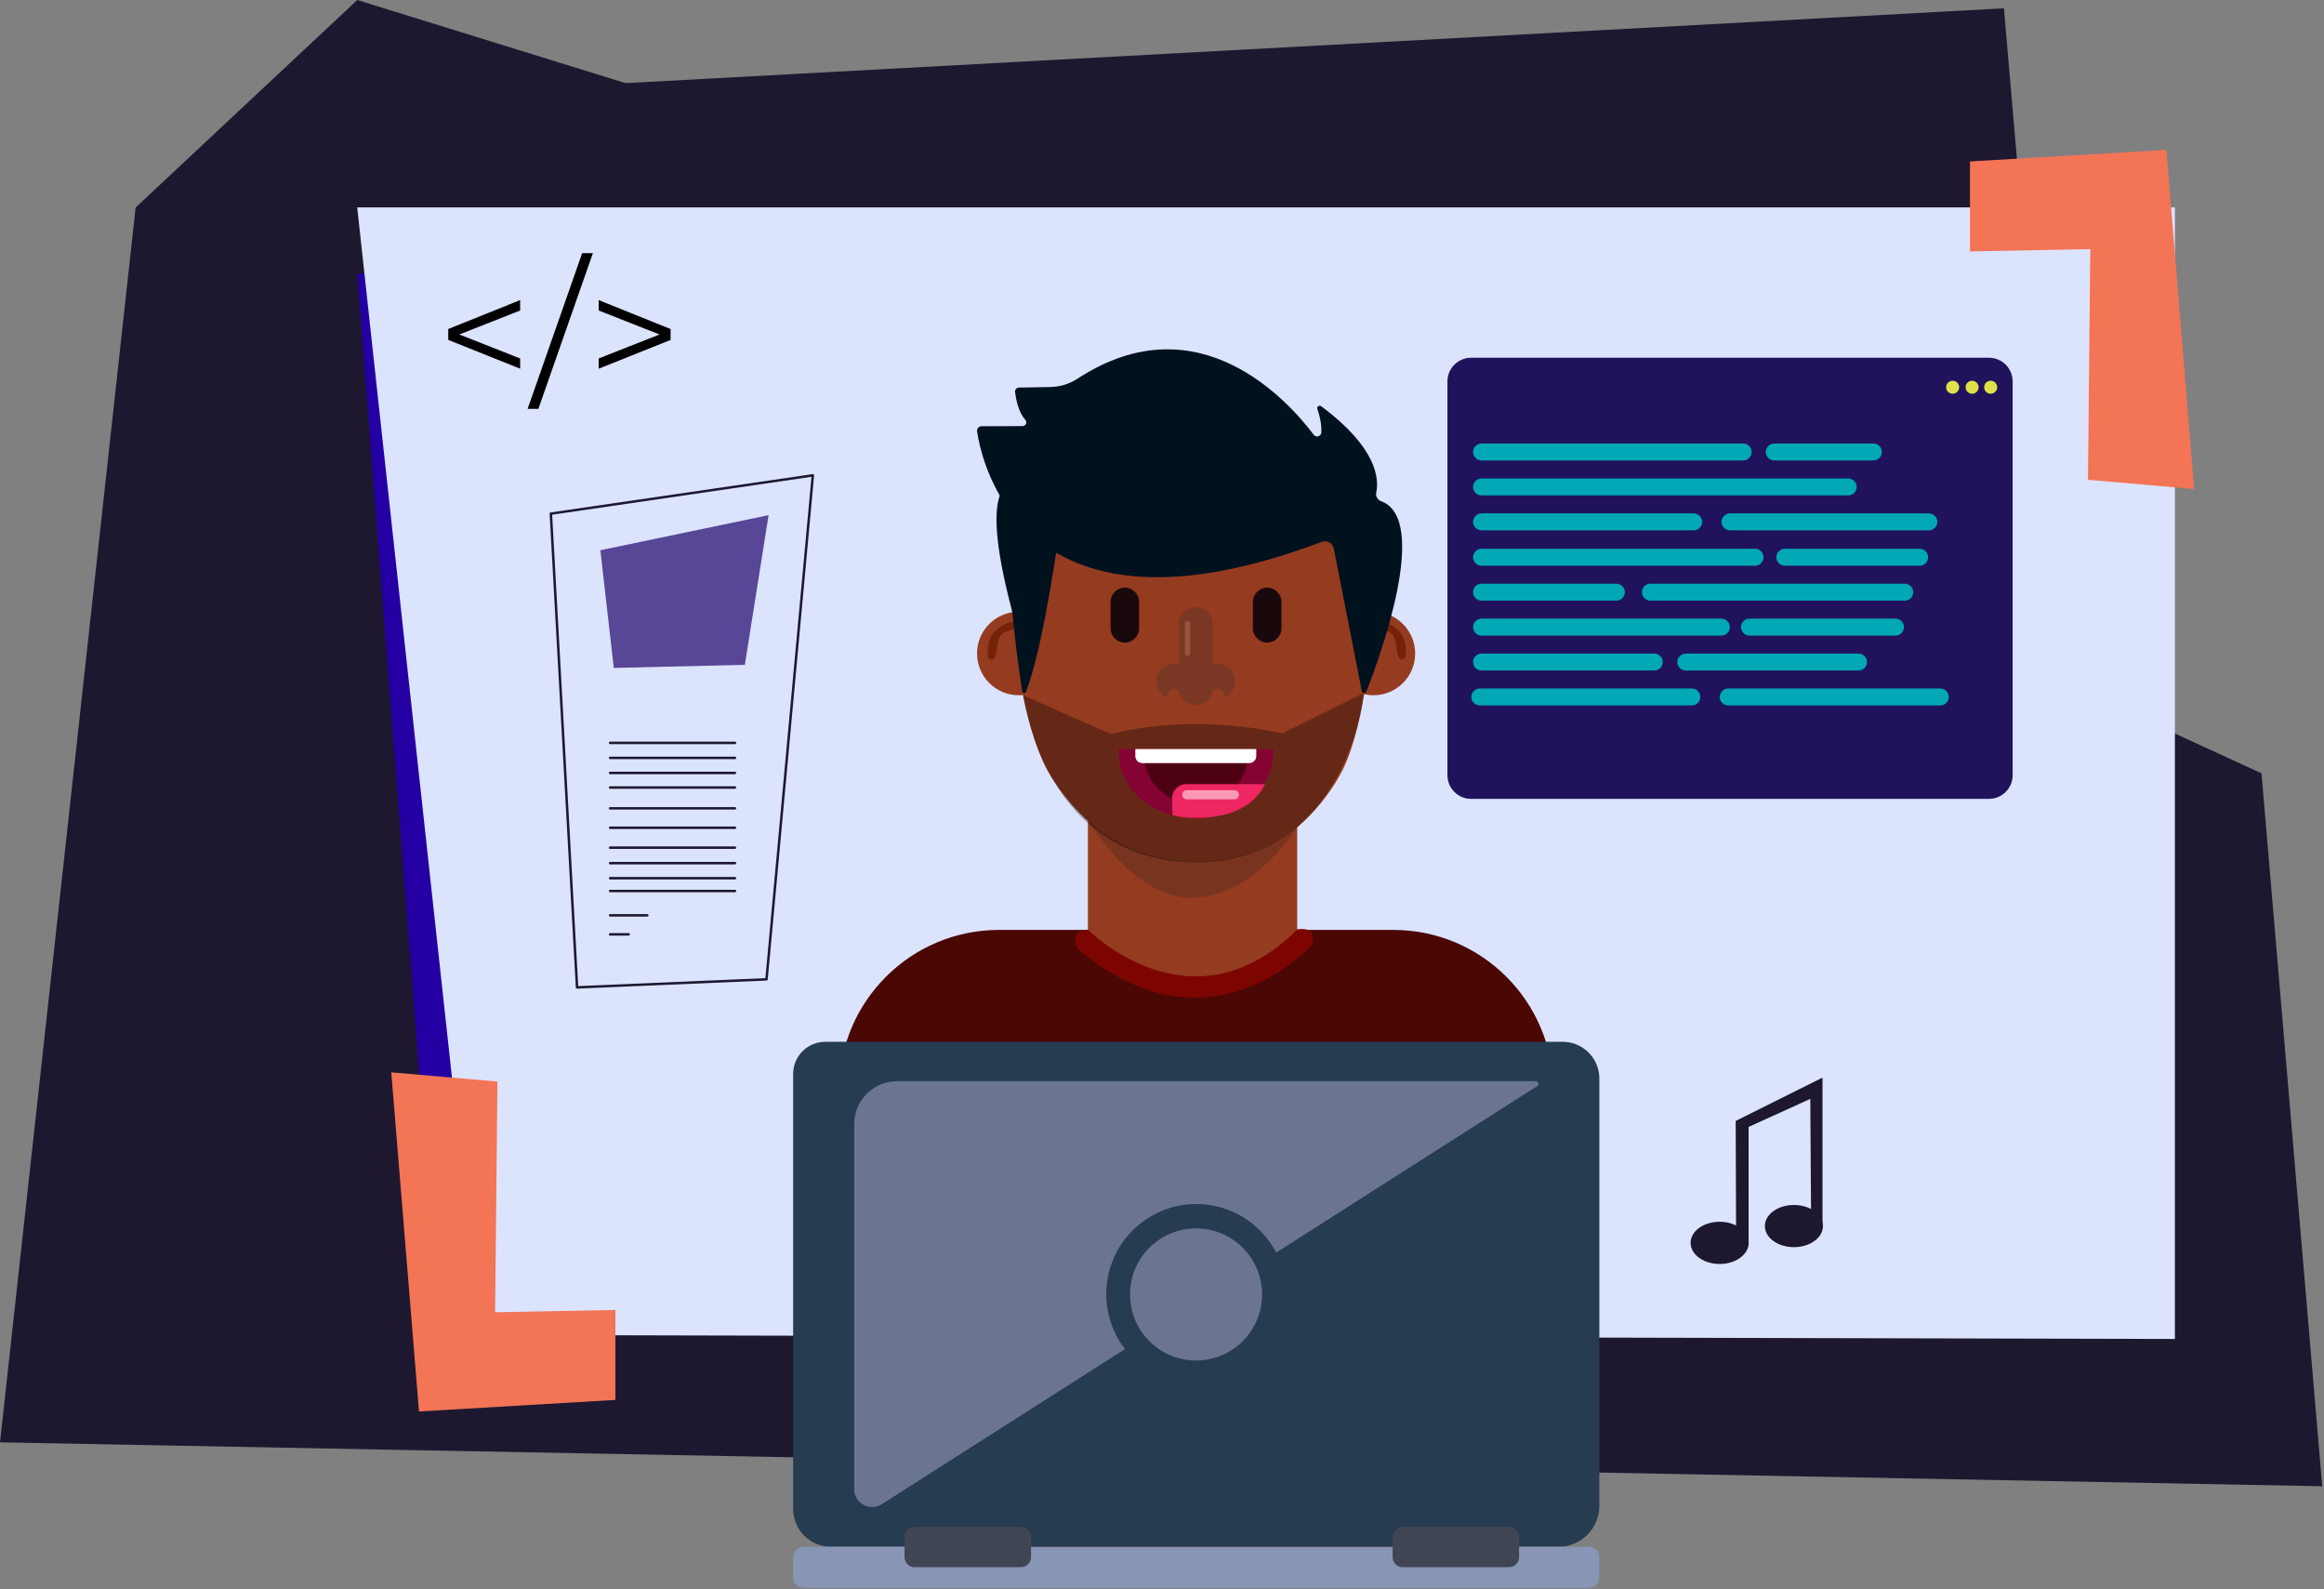 <svg  viewBox="0 0 942 644" fill="none" xmlns="http://www.w3.org/2000/svg">
<rect x="0" y="0" width="942" height="644" fill="#808080" stroke="none"/>
<g id="Me_Background">
<g id="Background">
<g id="Backdrop">
<g id="Dark Backdrop">
<path id="Vector" fill-rule="evenodd" clip-rule="evenodd" d="M0 584.514L54.974 84.101L144.813 0L253.551 33.691L812.261 3.366L835.821 276.237L916.672 313.396L941.279 602.307L0 584.514Z" fill="#1D182F"/>
</g>
<g id="Light Backdrop">
<g id="Back">
<path id="Vector_2" fill-rule="evenodd" clip-rule="evenodd" d="M870.713 84.044L144.793 110.956L177.773 536.01L869.442 533.359L870.713 84.044Z" fill="#2400A4"/>
</g>
<g id="Front">
<path id="Vector_3" fill-rule="evenodd" clip-rule="evenodd" d="M881.567 84.044H144.793L194.558 541.017L881.567 542.635V84.044Z" fill="#DCE3FD"/>
</g>
</g>
<g id="Border 2">
<path id="Vector_4" fill-rule="evenodd" clip-rule="evenodd" d="M798.512 65.423V101.886L847.268 100.95L846.333 194.443L889.359 198.183L878.12 60.748L798.512 65.423Z" fill="#F47456"/>
</g>
<g id="Border 1">
<path id="Vector_5" fill-rule="evenodd" clip-rule="evenodd" d="M249.445 567.329V530.866L200.689 531.803L201.624 438.309L158.598 434.569L169.837 572.004L249.445 567.329Z" fill="#F47456"/>
</g>
<g id="Music">
<g id="Group">
<path id="Vector_6" d="M697.031 512.232C703.533 512.232 708.804 508.403 708.804 503.679C708.804 498.956 703.533 495.127 697.031 495.127C690.529 495.127 685.258 498.956 685.258 503.679C685.258 508.403 690.529 512.232 697.031 512.232Z" fill="#1D182F"/>
</g>
<g id="Group_2">
<path id="Vector_7" d="M727.136 505.422C733.638 505.422 738.909 501.593 738.909 496.87C738.909 492.147 733.638 488.318 727.136 488.318C720.634 488.318 715.363 492.147 715.363 496.87C715.363 501.593 720.634 505.422 727.136 505.422Z" fill="#1D182F"/>
</g>
<g id="Group_3">
<path id="Vector_8" fill-rule="evenodd" clip-rule="evenodd" d="M703.706 502.506L703.536 454.262L738.728 436.708V495.664H734.113L733.78 445.33L708.767 456.691V503.661L703.706 502.506Z" fill="#1D182F"/>
</g>
</g>
<path id="&#60;/&#62;" d="M210.835 125.835L186.179 135.55L210.835 145.265V149.419L181.69 137.761V133.339L210.835 121.614V125.835ZM235.973 102.586H240.328L218.218 165.7H213.863L235.973 102.586ZM271.815 133.339V137.761L242.67 149.419V145.265L267.326 135.55L242.67 125.835V121.614L271.815 133.339Z" fill="black"/>
</g>
<g id="Note">
<g id="Group_4">
<g id="Group_5">
<path id="Vector_9" d="M247.295 301.055H297.908" stroke="#1D182F" stroke-miterlimit="1.5" stroke-linecap="round" stroke-linejoin="round"/>
</g>
<g id="Group_6">
<path id="Vector_10" d="M247.295 319.154H297.908" stroke="#1D182F" stroke-miterlimit="1.5" stroke-linecap="round" stroke-linejoin="round"/>
</g>
<g id="Group_7">
<path id="Vector_11" d="M247.295 313.24H297.908" stroke="#1D182F" stroke-miterlimit="1.5" stroke-linecap="round" stroke-linejoin="round"/>
</g>
<g id="Group_8">
<path id="Vector_12" d="M247.295 307.148H297.908" stroke="#1D182F" stroke-miterlimit="1.5" stroke-linecap="round" stroke-linejoin="round"/>
</g>
<g id="Group_9">
<path id="Vector_13" d="M247.295 327.576H297.908" stroke="#1D182F" stroke-miterlimit="1.5" stroke-linecap="round" stroke-linejoin="round"/>
</g>
<g id="Group_10">
<path id="Vector_14" d="M247.295 335.461H297.908" stroke="#1D182F" stroke-miterlimit="1.5" stroke-linecap="round" stroke-linejoin="round"/>
</g>
<g id="Group_11">
<path id="Vector_15" d="M247.295 349.797H297.908" stroke="#1D182F" stroke-miterlimit="1.5" stroke-linecap="round" stroke-linejoin="round"/>
</g>
<g id="Group_12">
<path id="Vector_16" d="M247.295 343.525H297.908" stroke="#1D182F" stroke-miterlimit="1.5" stroke-linecap="round" stroke-linejoin="round"/>
</g>
<g id="Group_13">
<path id="Vector_17" d="M247.295 355.89H297.908" stroke="#1D182F" stroke-miterlimit="1.5" stroke-linecap="round" stroke-linejoin="round"/>
</g>
<g id="Group_14">
<path id="Vector_18" d="M247.295 361.086H297.908" stroke="#1D182F" stroke-miterlimit="1.5" stroke-linecap="round" stroke-linejoin="round"/>
</g>
<g id="Group_15">
<path id="Vector_19" d="M247.295 378.648H254.837" stroke="#1D182F" stroke-miterlimit="1.5" stroke-linecap="round" stroke-linejoin="round"/>
</g>
<g id="Group_16">
<path id="Vector_20" d="M247.295 370.943H262.378" stroke="#1D182F" stroke-miterlimit="1.5" stroke-linecap="round" stroke-linejoin="round"/>
</g>
</g>
<g id="Group_17">
<path id="Vector_21" fill-rule="evenodd" clip-rule="evenodd" d="M223.282 208.162L233.902 400.145L310.695 396.876L329.484 192.639L223.282 208.162Z" stroke="#1D182F" stroke-miterlimit="1.5" stroke-linecap="round" stroke-linejoin="round"/>
</g>
<g id="Group_18">
<path id="Vector_22" fill-rule="evenodd" clip-rule="evenodd" d="M243.353 222.989L248.791 270.673L301.912 269.419L311.532 208.767L243.353 222.989Z" fill="#584696"/>
</g>
</g>
<g id="Code Screen">
<g id="Group_19">
<path id="Vector_23" fill-rule="evenodd" clip-rule="evenodd" d="M815.795 154.564C815.795 149.27 811.497 144.972 806.204 144.972H596.291C590.997 144.972 586.698 149.27 586.698 154.564V314.156C586.698 319.45 590.997 323.747 596.291 323.747H806.204C811.497 323.747 815.795 319.45 815.795 314.156V154.564Z" fill="#20135B"/>
</g>
<g id="Group_20">
<path id="Vector_24" fill-rule="evenodd" clip-rule="evenodd" d="M709.997 183.174C709.997 181.278 708.457 179.737 706.56 179.737H600.528C598.631 179.737 597.092 181.278 597.092 183.174C597.092 185.071 598.631 186.611 600.528 186.611H706.56C708.457 186.611 709.997 185.071 709.997 183.174Z" fill="#00A8B5"/>
</g>
<g id="Group_21">
<path id="Vector_25" fill-rule="evenodd" clip-rule="evenodd" d="M752.561 197.331C752.561 195.434 751.02 193.894 749.124 193.894H600.529C598.631 193.894 597.092 195.434 597.092 197.331C597.092 199.227 598.631 200.768 600.529 200.768H749.124C751.02 200.768 752.561 199.227 752.561 197.331Z" fill="#00A8B5"/>
</g>
<g id="Group_22">
<path id="Vector_26" fill-rule="evenodd" clip-rule="evenodd" d="M714.816 225.823C714.816 223.927 713.275 222.386 711.379 222.386H600.529C598.631 222.386 597.092 223.927 597.092 225.823C597.092 227.72 598.631 229.26 600.529 229.26H711.379C713.275 229.26 714.816 227.72 714.816 225.823Z" fill="#00A8B5"/>
</g>
<g id="Group_23">
<path id="Vector_27" fill-rule="evenodd" clip-rule="evenodd" d="M781.53 225.823C781.53 223.927 779.99 222.386 778.093 222.386H723.459C721.562 222.386 720.022 223.927 720.022 225.823C720.022 227.72 721.562 229.26 723.459 229.26H778.093C779.99 229.26 781.53 227.72 781.53 225.823Z" fill="#00A8B5"/>
</g>
<g id="Group_24">
<path id="Vector_28" fill-rule="evenodd" clip-rule="evenodd" d="M701.183 254.137C701.183 252.24 699.642 250.7 697.746 250.7H600.528C598.631 250.7 597.092 252.24 597.092 254.137C597.092 256.033 598.631 257.574 600.528 257.574H697.746C699.642 257.574 701.183 256.033 701.183 254.137Z" fill="#00A8B5"/>
</g>
<g id="Group_25">
<path id="Vector_29" fill-rule="evenodd" clip-rule="evenodd" d="M771.746 254.137C771.746 252.24 770.205 250.7 768.309 250.7H709.123C707.226 250.7 705.687 252.24 705.687 254.137C705.687 256.033 707.226 257.574 709.123 257.574H768.309C770.205 257.574 771.746 256.033 771.746 254.137Z" fill="#00A8B5"/>
</g>
<g id="Group_26">
<path id="Vector_30" fill-rule="evenodd" clip-rule="evenodd" d="M658.599 239.98C658.599 238.084 657.059 236.543 655.163 236.543H600.529C598.631 236.543 597.092 238.084 597.092 239.98C597.092 241.877 598.631 243.417 600.529 243.417H655.163C657.059 243.417 658.599 241.877 658.599 239.98Z" fill="#00A8B5"/>
</g>
<g id="Group_27">
<path id="Vector_31" fill-rule="evenodd" clip-rule="evenodd" d="M775.507 239.98C775.507 238.084 773.967 236.543 772.07 236.543H668.983C667.086 236.543 665.546 238.084 665.546 239.98C665.546 241.877 667.086 243.417 668.983 243.417H772.07C773.967 243.417 775.507 241.877 775.507 239.98Z" fill="#00A8B5"/>
</g>
<g id="Group_28">
<path id="Vector_32" fill-rule="evenodd" clip-rule="evenodd" d="M673.961 268.294C673.961 266.397 672.421 264.857 670.524 264.857H600.529C598.631 264.857 597.092 266.397 597.092 268.294C597.092 270.19 598.631 271.731 600.529 271.731H670.524C672.421 271.731 673.961 270.19 673.961 268.294Z" fill="#00A8B5"/>
</g>
<g id="Group_29">
<path id="Vector_33" fill-rule="evenodd" clip-rule="evenodd" d="M756.751 268.294C756.751 266.397 755.211 264.857 753.314 264.857H683.319C681.421 264.857 679.882 266.397 679.882 268.294C679.882 270.19 681.421 271.731 683.319 271.731H753.314C755.211 271.731 756.751 270.19 756.751 268.294Z" fill="#00A8B5"/>
</g>
<g id="Group_30">
<path id="Vector_34" fill-rule="evenodd" clip-rule="evenodd" d="M689.203 282.45C689.203 280.554 687.663 279.013 685.766 279.013H599.811C597.915 279.013 596.375 280.554 596.375 282.45C596.375 284.347 597.915 285.887 599.811 285.887H685.766C687.663 285.887 689.203 284.347 689.203 282.45Z" fill="#00A8B5"/>
</g>
<g id="Group_31">
<path id="Vector_35" fill-rule="evenodd" clip-rule="evenodd" d="M789.913 282.45C789.913 280.554 788.373 279.013 786.476 279.013H700.521C698.625 279.013 697.085 280.554 697.085 282.45C697.085 284.347 698.625 285.887 700.521 285.887H786.476C788.373 285.887 789.913 284.347 789.913 282.45Z" fill="#00A8B5"/>
</g>
<g id="Group_32">
<path id="Vector_36" fill-rule="evenodd" clip-rule="evenodd" d="M689.92 211.488C689.92 209.591 688.38 208.051 686.483 208.051H600.528C598.632 208.051 597.092 209.591 597.092 211.488C597.092 213.384 598.632 214.925 600.528 214.925H686.483C688.38 214.925 689.92 213.384 689.92 211.488Z" fill="#00A8B5"/>
</g>
<g id="Group_33">
<path id="Vector_37" fill-rule="evenodd" clip-rule="evenodd" d="M785.276 211.488C785.276 209.591 783.736 208.051 781.839 208.051H701.238C699.341 208.051 697.802 209.591 697.802 211.488C697.802 213.384 699.341 214.925 701.238 214.925H781.839C783.736 214.925 785.276 213.384 785.276 211.488Z" fill="#00A8B5"/>
</g>
<g id="Group_34">
<path id="Vector_38" fill-rule="evenodd" clip-rule="evenodd" d="M762.774 183.174C762.774 181.278 761.233 179.737 759.337 179.737H719.158C717.262 179.737 715.722 181.278 715.722 183.174C715.722 185.071 717.262 186.611 719.158 186.611H759.337C761.233 186.611 762.774 185.071 762.774 183.174Z" fill="#00A8B5"/>
</g>
<g id="Group_35">
<path id="Vector_39" d="M791.477 159.574C792.936 159.574 794.119 158.392 794.119 156.933C794.119 155.474 792.936 154.291 791.477 154.291C790.018 154.291 788.835 155.474 788.835 156.933C788.835 158.392 790.018 159.574 791.477 159.574Z" fill="#DFE14A"/>
</g>
<g id="Group_36">
<path id="Vector_40" d="M806.888 159.574C808.347 159.574 809.53 158.392 809.53 156.933C809.53 155.474 808.347 154.291 806.888 154.291C805.429 154.291 804.246 155.474 804.246 156.933C804.246 158.392 805.429 159.574 806.888 159.574Z" fill="#DFE14A"/>
</g>
<g id="Group_37">
<path id="Vector_41" d="M799.362 159.574C800.821 159.574 802.003 158.392 802.003 156.933C802.003 155.474 800.821 154.291 799.362 154.291C797.902 154.291 796.72 155.474 796.72 156.933C796.72 158.392 797.902 159.574 799.362 159.574Z" fill="#DFE14A"/>
</g>
</g>
</g>
<g id="Me">
<g id="Group_38">
<g id="Group_39">
<path id="Vector_42" fill-rule="evenodd" clip-rule="evenodd" d="M629.584 441.651C629.584 405.889 600.55 376.856 564.789 376.856H404.914C369.154 376.856 340.12 405.889 340.12 441.651V571.241C340.12 607.002 369.154 636.036 404.914 636.036H564.789C600.55 636.036 629.584 607.002 629.584 571.241V441.651Z" fill="#4B0704"/>
</g>
<g id="Group_40">
<g id="Group_41">
<path id="Vector_43" fill-rule="evenodd" clip-rule="evenodd" d="M410.421 248.112C410.179 243.992 410.067 240.259 410.067 237.107C410.067 196.641 442.92 163.788 483.386 163.788C523.851 163.788 556.705 196.641 556.705 237.107C556.705 240.169 556.62 243.842 556.431 247.927C556.522 247.926 556.614 247.924 556.705 247.924C566.04 247.924 573.619 255.503 573.619 264.84C573.619 274.175 566.04 281.754 556.705 281.754C555.418 281.754 554.165 281.61 552.96 281.336C550.83 293.982 547.632 306.151 542.978 314.358C538.336 322.547 532.451 329.599 525.799 335.288V381.785C498.297 405.935 469.992 405.056 440.973 381.785V332.721C435.311 327.566 430.218 321.498 426.011 314.712C420.837 306.366 417.155 294.251 414.646 281.669C414.086 281.725 413.519 281.754 412.944 281.754C403.609 281.754 396.03 274.175 396.03 264.84C396.03 256.361 402.28 249.332 410.421 248.112Z" fill="#953B20"/>
</g>
<g id="Eyes">
<g id="Group_42">
<path id="Vector_44" fill-rule="evenodd" clip-rule="evenodd" d="M450.149 243.9C450.169 240.726 452.751 238.156 455.929 238.156C459.12 238.156 461.71 240.746 461.71 243.937V254.632C461.71 257.823 459.12 260.413 455.929 260.413C452.739 260.413 450.148 257.823 450.148 254.632V243.937L450.149 243.9Z" fill="#19090C"/>
</g>
<g id="Group_43">
<path id="Vector_45" fill-rule="evenodd" clip-rule="evenodd" d="M507.851 243.9C507.871 240.726 510.453 238.156 513.631 238.156C516.822 238.156 519.412 240.746 519.412 243.937V254.632C519.412 257.823 516.822 260.413 513.631 260.413C510.441 260.413 507.851 257.823 507.851 254.632V243.937L507.851 243.9Z" fill="#19090C"/>
</g>
</g>
<g id="Group_44">
<path id="Vector_46" fill-rule="evenodd" clip-rule="evenodd" d="M412.311 251.54C412.303 251.542 412.295 251.542 412.289 251.543C412.271 251.545 398.436 252.822 400.551 266.454C400.551 266.454 403.277 270.451 404.187 262.372C405.097 254.293 408.058 257.148 412.711 253.871C417.181 250.722 412.671 251.477 412.311 251.54Z" fill="#762209"/>
</g>
<g id="Group_45">
<path id="Vector_47" fill-rule="evenodd" clip-rule="evenodd" d="M557.896 251.366C557.896 251.366 571.75 252.635 569.634 266.276C569.634 266.276 566.908 270.273 565.997 262.194C565.088 254.115 562.127 256.97 557.474 253.693C552.82 250.415 557.896 251.366 557.896 251.366Z" fill="#762209"/>
</g>
<g id="Group_46">
<path id="Vector_48" fill-rule="evenodd" clip-rule="evenodd" d="M410 246.718C410.214 247.538 410.363 248.372 410.446 249.216C411.432 259.217 412.734 270.241 414.372 280.213C414.43 280.558 414.71 280.824 415.057 280.862C415.406 280.901 415.737 280.703 415.868 280.378C421.66 265.034 426.093 237.778 430.376 209.218C430.376 209.218 429.208 184.434 412.083 194.827C410.425 195.833 395.938 193.214 410 246.718Z" fill="#00121E"/>
</g>
<g id="Group_47">
<path id="Vector_49" fill-rule="evenodd" clip-rule="evenodd" d="M477.734 269.18V252.978C477.734 249.149 480.842 246.041 484.671 246.041C488.5 246.041 491.608 249.149 491.608 252.978V269.19C492.172 269.048 492.761 268.973 493.368 268.973C497.358 268.973 500.596 272.213 500.596 276.202C500.596 278.913 499.099 281.277 496.889 282.515C496.772 282.575 496.63 282.57 496.517 282.502C496.404 282.432 496.335 282.309 496.335 282.175C496.329 282.169 496.329 282.163 496.329 282.158C496.329 280.523 495.003 279.195 493.368 279.195C492.411 279.195 491.572 279.828 491.31 280.747C491.127 281.429 490.828 282.062 490.444 282.637C490.455 282.702 490.468 282.766 490.483 282.83C490.44 282.811 490.395 282.792 490.352 282.771C489.097 284.559 487.019 285.729 484.671 285.729C482.329 285.729 480.256 284.565 479 282.785C478.966 282.801 478.933 282.815 478.898 282.83C478.91 282.782 478.92 282.733 478.928 282.683C478.525 282.089 478.211 281.429 478.006 280.723C477.758 279.83 476.944 279.212 476.017 279.211C476.016 279.195 476.014 279.195 476.014 279.195C474.379 279.195 473.051 280.523 473.051 282.158C473.051 282.296 472.979 282.425 472.86 282.497C472.741 282.57 472.593 282.573 472.468 282.508C470.273 281.263 468.786 278.905 468.786 276.202C468.786 272.213 472.024 268.973 476.014 268.973C476.607 268.973 477.183 269.045 477.734 269.18Z" fill="#7A3824"/>
</g>
<g id="Group_48">
<path id="Vector_50" fill-rule="evenodd" clip-rule="evenodd" d="M482.455 252.697C482.455 252.089 481.962 251.596 481.355 251.596C480.747 251.596 480.254 252.089 480.254 252.697V264.659C480.254 265.266 480.747 265.76 481.355 265.76C481.962 265.76 482.455 265.266 482.455 264.659V252.697Z" fill="#9A523C"/>
</g>
<g id="Group_49">
<path id="Vector_51" fill-rule="evenodd" clip-rule="evenodd" d="M441.188 332.415C441.188 332.415 456.797 349.074 484.754 349.074C512.713 349.074 526.262 334.415 526.262 334.415C526.262 334.415 509.876 362.216 484.754 363.779C459.634 365.343 441.188 332.415 441.188 332.415Z" fill="#79341F"/>
</g>
<g id="Group_50">
<path id="Vector_52" fill-rule="evenodd" clip-rule="evenodd" d="M414.667 281.674C414.667 281.674 417.132 297.591 424.593 311.991C434.066 330.279 451.713 349.361 484.749 349.457C545.077 349.632 553.563 281.261 552.454 280.984L519.675 297.245C519.675 297.245 486 288.563 450.609 297.411C449.948 297.577 414.667 281.674 414.667 281.674Z" fill="black" fill-opacity="0.32"/>
</g>
<g id="Group_51">
<g id="Group_52">
<path id="Vector_53" fill-rule="evenodd" clip-rule="evenodd" d="M516.178 303.766C516.069 321.004 502.033 331.44 484.77 331.44C467.439 331.44 453.374 320.895 453.374 303.563H516.178V303.766Z" fill="#840333"/>
</g>
<g id="Group_53">
<path id="Vector_54" fill-rule="evenodd" clip-rule="evenodd" d="M505.805 306.378C505.732 317.135 496.342 325.848 484.786 325.848C473.186 325.848 463.768 317.067 463.768 306.251H505.805V306.378Z" fill="#4E0013"/>
</g>
<g id="Group_54">
<path id="Vector_55" fill-rule="evenodd" clip-rule="evenodd" d="M512.876 317.588C507.72 327.887 497.069 331.441 484.777 331.441C481.411 331.441 478.29 331.258 475.249 330.276L475.126 323.496C475.126 320.332 477.696 317.763 480.86 317.763H512.4C512.527 317.763 512.654 317.767 512.782 317.775L512.876 317.588ZM474.993 333.409L475.126 333.452L475.076 333.436L474.993 333.409ZM474.838 333.358L474.966 333.4L474.892 333.376L474.838 333.358ZM474.537 333.256L474.709 333.315C474.649 333.295 474.588 333.274 474.528 333.252L474.537 333.256ZM474.273 333.164L474.385 333.202L474.346 333.189L474.273 333.164ZM474.117 333.107L474.222 333.145L474.165 333.124L474.117 333.107ZM473.956 333.049L474.063 333.088L473.983 333.059L473.956 333.049ZM473.808 332.994L473.92 333.035L473.803 332.992L473.717 332.96L473.808 332.994ZM473.563 332.901L473.654 332.936L473.625 332.925L473.563 332.901ZM473.404 332.839L473.491 332.873L473.445 332.855L473.404 332.839ZM473.243 332.777L473.326 332.809L473.267 332.787L473.243 332.777ZM473.089 332.715L473.146 332.737L473.089 332.715L473.038 332.694L473.089 332.715ZM472.861 332.623L472.932 332.651L472.912 332.643L472.861 332.623ZM472.698 332.556L472.769 332.584L472.735 332.57L472.698 332.556ZM472.538 332.487L472.603 332.514L472.558 332.497L472.538 332.487ZM472.378 332.419L472.412 332.433L472.378 332.419ZM472.17 332.328L472.221 332.35L472.17 332.328ZM472.003 332.255L472.058 332.279L472.033 332.268L472.003 332.255ZM471.842 332.182L471.891 332.204L471.842 332.182ZM471.683 332.11L471.699 332.118L471.683 332.11ZM471.488 332.019L471.519 332.034L471.488 332.019ZM471.315 331.938L471.358 331.959L471.315 331.938ZM471.152 331.86L471.191 331.879L471.152 331.86ZM470.995 331.784L471.001 331.787L470.995 331.784ZM470.82 331.696L470.828 331.701L470.82 331.696ZM470.637 331.605L470.667 331.621L470.637 331.605ZM470.474 331.522L470.503 331.537L470.474 331.522ZM469.969 331.257L469.987 331.268L469.969 331.257ZM469.805 331.169L469.825 331.18L469.805 331.169ZM469.31 330.894L469.318 330.898L469.31 330.894ZM469.145 330.8L469.159 330.808L469.145 330.8ZM468.495 330.414L468.503 330.419L468.495 330.414ZM467.855 330.015L467.858 330.016L467.855 330.015ZM460.789 323.821L460.792 323.824L460.789 323.821ZM460.308 323.238L460.313 323.245L460.308 323.238ZM459.84 322.643L459.848 322.652L459.84 322.643ZM459.728 322.496L459.732 322.499L459.728 322.496ZM459.388 322.036L459.396 322.047L459.388 322.036ZM459.278 321.886L459.284 321.896L459.278 321.886ZM458.948 321.42L458.958 321.433L458.948 321.42ZM458.843 321.266L458.853 321.28L458.843 321.266ZM458.525 320.791L458.534 320.807L458.525 320.791ZM458.421 320.635L458.434 320.652L458.421 320.635ZM458.116 320.153L458.125 320.17L458.116 320.153ZM458.015 319.992L458.03 320.016L458.015 319.992ZM457.921 319.839L457.926 319.847L457.921 319.839ZM457.721 319.505L457.732 319.522L457.721 319.505ZM457.625 319.341L457.64 319.366L457.625 319.341ZM457.534 319.184L457.544 319.2L457.534 319.184ZM457.343 318.847L457.353 318.864L457.343 318.847ZM457.249 318.678L457.265 318.707L457.249 318.678ZM457.162 318.519L457.175 318.541L457.162 318.519ZM456.98 318.178L456.99 318.196L456.98 318.178ZM456.89 318.005L456.907 318.038L456.89 318.005ZM456.807 317.844L456.821 317.873L456.807 317.844ZM512.936 317.467L512.89 317.559L512.97 317.398L512.936 317.467ZM456.635 317.503L456.641 317.517L456.635 317.503ZM513.021 317.296L512.989 317.36L513.067 317.201L513.021 317.296ZM456.546 317.323L456.563 317.358L456.546 317.323ZM456.466 317.159L456.484 317.194L456.466 317.159ZM513.103 317.124L513.083 317.167L513.169 316.987L513.103 317.124ZM456.39 317L456.393 317.006L456.39 317ZM513.357 316.583C513.296 316.715 513.236 316.847 513.173 316.978L513.267 316.779L513.357 316.583ZM456.305 316.819L456.31 316.831L456.305 316.819ZM456.219 316.632L456.235 316.67L456.219 316.632ZM513.423 316.436L513.369 316.556L513.444 316.392L513.423 316.436ZM456.143 316.465L456.16 316.505L456.143 316.465ZM513.502 316.263L513.465 316.344L513.53 316.198L513.502 316.263ZM456.07 316.303L456.079 316.322L456.07 316.303ZM513.578 316.088L513.552 316.145L513.616 315.999L513.578 316.088ZM455.992 316.126L455.995 316.134L455.992 316.126ZM455.909 315.933L455.925 315.971L455.909 315.933ZM513.653 315.914L513.637 315.951L513.708 315.784L513.653 315.914ZM455.836 315.763L455.853 315.806L455.836 315.763ZM513.884 315.362C513.83 315.494 513.775 315.626 513.72 315.757L513.804 315.556L513.884 315.362ZM455.767 315.599L455.778 315.626L455.767 315.599ZM513.946 315.209L513.903 315.315L513.962 315.167L513.946 315.209ZM455.614 315.225L455.63 315.265L455.614 315.225ZM514.016 315.032L513.985 315.107L514.04 314.97L514.016 315.032ZM455.546 315.051L455.563 315.097L455.546 315.051ZM455.48 314.884L455.495 314.921L455.48 314.884ZM514.084 314.854L514.065 314.906L514.118 314.768L514.084 314.854ZM514.153 314.675L514.14 314.709L514.2 314.55L514.153 314.675ZM455.337 314.508L455.352 314.548L455.337 314.508ZM514.29 314.309C514.264 314.378 514.239 314.445 514.215 314.511L514.29 314.309ZM455.272 314.331L455.289 314.381L455.272 314.331ZM514.352 314.137L514.294 314.297L514.36 314.113L514.352 314.137ZM455.211 314.163L455.226 314.204L455.211 314.163ZM514.415 313.956L514.38 314.054L514.43 313.914L514.415 313.956ZM514.478 313.776L514.454 313.846L514.5 313.714L514.478 313.776ZM455.078 313.784L455.092 313.824L455.078 313.784ZM455.016 313.604L455.033 313.655L455.016 313.604ZM514.54 313.594L514.524 313.642L514.568 313.508L514.54 313.594ZM454.958 313.432L454.974 313.478L454.958 313.432ZM514.6 313.413L514.591 313.441L514.642 313.287L514.6 313.413ZM454.904 313.263L454.906 313.271L454.904 313.263ZM514.721 313.039C514.7 313.107 514.678 313.174 514.657 313.241L514.721 313.039ZM454.836 313.051L454.848 313.091L454.836 313.051ZM514.777 312.863L514.732 313.005L514.785 312.838L514.777 312.863ZM454.778 312.868L454.794 312.921L454.778 312.868ZM514.833 312.679L514.805 312.771L514.845 312.636L514.833 312.679ZM454.724 312.695L454.74 312.744L454.724 312.695ZM514.888 312.494L514.869 312.561L514.907 312.432L514.888 312.494ZM454.673 312.523L454.68 312.547L454.673 312.523ZM514.942 312.309L514.93 312.356L514.968 312.223L514.942 312.309ZM454.611 312.313L454.622 312.351L454.611 312.313ZM454.557 312.125L454.573 312.179L454.557 312.125ZM514.995 312.125L514.989 312.152L515.032 311.997L514.995 312.125ZM454.508 311.948L454.524 312.002L454.508 311.948ZM515.1 311.744C515.083 311.813 515.063 311.881 515.044 311.948L515.1 311.744ZM454.461 311.776L454.469 311.809L454.461 311.776ZM515.148 311.566L515.113 311.698L515.154 311.54L515.148 311.566ZM454.406 311.567L454.414 311.602L454.406 311.567ZM515.197 311.378L515.173 311.467L515.208 311.335L515.197 311.378ZM454.355 311.373L454.369 311.429L454.355 311.373ZM515.245 311.192L515.227 311.255L515.261 311.126L515.245 311.192ZM454.31 311.195L454.325 311.252L454.315 311.219L454.31 311.195ZM454.267 311.021L454.277 311.063L454.267 311.021ZM515.291 311.002L515.28 311.047L515.312 310.913L515.291 311.002ZM454.218 310.818L454.224 310.846L454.218 310.818ZM515.336 310.814L515.329 310.84L515.368 310.681L515.336 310.814ZM454.17 310.615L454.183 310.671L454.17 310.615ZM515.425 310.426C515.41 310.496 515.395 310.564 515.379 310.633L515.425 310.426ZM454.13 310.435L454.143 310.494L454.135 310.461L454.13 310.435ZM515.465 310.246L515.438 310.373L515.471 310.219L515.465 310.246ZM454.091 310.259L454.102 310.306L454.091 310.259ZM515.506 310.056L515.487 310.142L515.516 310.01L515.506 310.056ZM454.049 310.064L454.052 310.082L454.049 310.064ZM515.546 309.865L515.532 309.929L515.559 309.799L515.546 309.865ZM454.005 309.851L454.016 309.907L454.005 309.851ZM453.968 309.668L453.981 309.728L453.974 309.697L453.968 309.668ZM515.584 309.674L515.575 309.717L515.602 309.58L515.584 309.674ZM453.933 309.49L453.944 309.542L453.933 309.49ZM515.621 309.483L515.616 309.507L515.648 309.342L515.621 309.483ZM453.899 309.31V309.313V309.31ZM515.694 309.087C515.681 309.158 515.668 309.229 515.656 309.297L515.694 309.087ZM453.858 309.08L453.868 309.135L453.858 309.08ZM515.726 308.905L515.704 309.03L515.731 308.877L515.726 308.905ZM453.826 308.894L453.836 308.956L453.831 308.926L453.826 308.894ZM515.758 308.713L515.743 308.799L515.766 308.663L515.758 308.713ZM453.796 308.714L453.806 308.77L453.796 308.714ZM515.789 308.52L515.78 308.58L515.801 308.448L515.789 308.52ZM453.766 308.536L453.769 308.549L453.766 308.536ZM515.82 308.326L515.813 308.367L515.834 308.229L515.82 308.326ZM453.731 308.303L453.739 308.358L453.731 308.303ZM453.702 308.114L453.712 308.176L453.707 308.147L453.702 308.114ZM515.848 308.132L515.845 308.154L515.871 307.979L515.848 308.132ZM453.677 307.932L453.685 307.991L453.677 307.932ZM515.904 307.729C515.895 307.799 515.885 307.869 515.875 307.94L515.904 307.729ZM453.651 307.753L453.656 307.781L453.651 307.753ZM515.928 307.546L515.912 307.667L515.933 307.514L515.928 307.546ZM453.622 307.522L453.629 307.573L453.622 307.522ZM515.952 307.35L515.942 307.434L515.958 307.299L515.952 307.35ZM453.599 307.329L453.605 307.391L453.602 307.364L453.599 307.329ZM515.976 307.154L515.968 307.214L515.984 307.081L515.976 307.154ZM453.576 307.144L453.584 307.205L453.579 307.167L453.576 307.144ZM453.557 306.963L453.56 307.001L453.557 306.963ZM515.996 306.958L515.993 306.998L516.008 306.855L515.996 306.958ZM453.533 306.735L453.538 306.781L453.533 306.735ZM516.017 306.761L516.016 306.781L516.035 306.595L516.017 306.761ZM453.514 306.536L453.519 306.6L453.517 306.574L453.514 306.536ZM516.057 306.351C516.051 306.423 516.044 306.495 516.036 306.566L516.057 306.351ZM453.497 306.351L453.501 306.414L453.498 306.375L453.497 306.351ZM516.073 306.168L516.062 306.285L516.074 306.133L516.073 306.168ZM453.481 306.168L453.485 306.213L453.481 306.168ZM516.087 305.969L516.081 306.052L516.092 305.915L516.087 305.969ZM453.463 305.944L453.466 305.985L453.463 305.944ZM516.102 305.77L516.098 305.831L516.108 305.694L516.102 305.77ZM453.449 305.74L453.454 305.802L453.451 305.778L453.449 305.74ZM453.436 305.551L453.441 305.616L453.438 305.579L453.436 305.551ZM516.116 305.571L516.113 305.611L516.122 305.465L516.116 305.571ZM453.425 305.367L453.428 305.418L453.425 305.367ZM516.127 305.372V305.393L516.137 305.191L516.127 305.372ZM453.414 305.151L453.415 305.183L453.414 305.151ZM516.148 304.957C516.145 305.03 516.141 305.103 516.138 305.175L516.148 304.957ZM453.404 304.938L453.406 305V304.977L453.404 304.938ZM516.156 304.772L516.151 304.887L516.157 304.737L516.156 304.772ZM453.396 304.746L453.398 304.812V304.777L453.396 304.746ZM516.164 304.571L516.16 304.654L516.165 304.516L516.164 304.571ZM453.39 304.56L453.392 304.616L453.39 304.56ZM516.168 304.371L516.167 304.43L516.17 304.291L516.168 304.371ZM453.384 304.355L453.385 304.376L453.384 304.355ZM516.173 304.17L516.172 304.208L516.175 304.059L516.173 304.17ZM453.379 304.13L453.38 304.191L453.379 304.13ZM453.377 303.938V304.003V303.969V303.938ZM516.18 303.563L516.178 303.766C516.178 303.841 516.176 303.914 516.176 303.987L516.178 303.766L516.18 303.563ZM453.374 303.75L453.376 303.807L453.374 303.75Z" fill="#EE2661"/>
</g>
<g id="Group_55">
<path id="Vector_56" fill-rule="evenodd" clip-rule="evenodd" d="M509.211 306.406C509.211 307.975 507.938 309.248 506.369 309.248H463.026C461.457 309.248 460.184 307.975 460.184 306.406V303.563H509.211V306.406Z" fill="white"/>
</g>
</g>
<g id="Group_56">
<path id="Vector_57" fill-rule="evenodd" clip-rule="evenodd" d="M502.204 322.086C502.204 321.061 501.372 320.229 500.347 320.229H481.035C480.01 320.229 479.179 321.061 479.179 322.086C479.179 323.11 480.01 323.942 481.035 323.942H500.347C501.372 323.942 502.204 323.11 502.204 322.086Z" fill="#FB98B5"/>
</g>
<g id="Group_57">
<path id="Vector_58" fill-rule="evenodd" clip-rule="evenodd" d="M535.743 219.578C536.75 219.201 537.871 219.284 538.811 219.808C539.75 220.333 540.412 221.242 540.619 222.298C543.03 234.523 549.897 269.419 552.002 280.123C552.083 280.538 552.427 280.851 552.849 280.89C553.269 280.93 553.667 280.688 553.825 280.296C559.183 266.624 579.824 210.388 559.753 203.077C558.301 202.54 557.484 200.997 557.858 199.496C558.981 194.092 558.245 181.525 535.556 164.652C535.206 164.375 534.716 164.361 534.351 164.617C533.986 164.875 533.833 165.34 533.977 165.764C534.841 168.246 535.781 171.859 535.579 175.408C535.473 176.103 534.956 176.665 534.27 176.828C533.585 176.99 532.87 176.721 532.463 176.146C523.05 163.624 486.221 121.151 436.816 153.429C433.494 155.604 429.62 156.789 425.647 156.843C421.27 156.954 415.757 157.031 413.012 157.069C412.563 157.075 412.136 157.271 411.837 157.607C411.537 157.943 411.394 158.39 411.442 158.838C411.762 161.591 412.731 166.956 415.612 170.144C416.007 170.593 416.102 171.23 415.857 171.774C415.612 172.32 415.07 172.671 414.473 172.671C408.934 172.72 401.435 172.731 397.859 172.738C397.338 172.738 396.841 172.96 396.494 173.351C396.147 173.739 395.983 174.258 396.042 174.776C398.075 188.465 414.983 265.258 535.743 219.578Z" fill="#00121E"/>
</g>
</g>
<g id="Group_58">
<path id="Vector_59" fill-rule="evenodd" clip-rule="evenodd" d="M441.014 376.773C441.014 376.773 482.924 419.418 525.935 376.588C532.422 375.94 532.775 378.833 531.729 383.207C533.391 380.637 491.512 431.175 436.602 384.309C434.777 379.722 436.062 377.093 441.014 376.773Z" fill="#7D0500"/>
</g>
</g>
<g id="Laptop">
<g id="Group_59">
<path id="Vector_60" fill-rule="evenodd" clip-rule="evenodd" d="M648.273 437.049C648.273 433.108 646.707 429.329 643.921 426.543C641.135 423.758 637.357 422.193 633.417 422.193C578.357 422.193 386.45 422.193 334.523 422.193C331.067 422.193 327.748 423.566 325.303 426.011C322.858 428.456 321.483 431.774 321.483 435.233C321.483 471.372 321.483 572.695 321.483 611.482C321.483 615.559 323.103 619.468 325.986 622.35C328.869 625.233 332.779 626.853 336.855 626.853C391.368 626.853 575.196 626.853 631.645 626.853C636.054 626.853 640.285 625.101 643.403 621.983C646.521 618.865 648.273 614.637 648.273 610.227C648.273 571.205 648.273 474.247 648.273 437.049Z" fill="#263C51"/>
</g>
<path id="Vector_61" fill-rule="evenodd" clip-rule="evenodd" d="M456.007 546.715L357.439 609.585C355.216 611.001 352.406 611.112 350.08 609.874C347.754 608.636 346.277 606.242 346.213 603.609C346.221 603.397 346.219 603.184 346.219 602.971C346.219 566.224 346.219 489.977 346.219 455.611C346.219 445.963 354.04 438.143 363.685 438.143C415.418 438.143 567.637 438.143 622.383 438.143C622.429 438.143 622.474 438.143 622.519 438.145C623 438.147 623.421 438.467 623.553 438.927C623.685 439.389 623.5 439.882 623.095 440.14L517.294 507.623C511.209 495.933 498.982 487.945 484.905 487.945C464.762 487.945 448.411 504.296 448.411 524.436C448.411 532.821 451.244 540.549 456.007 546.715Z" fill="#6B7491"/>
<g id="Group_60">
<path id="Vector_62" d="M484.802 551.352C499.586 551.352 511.57 539.368 511.57 524.584C511.57 509.8 499.586 497.815 484.802 497.815C470.018 497.815 458.033 509.8 458.033 524.584C458.033 539.368 470.018 551.352 484.802 551.352Z" fill="#6B7491"/>
</g>
<g id="Group_61">
<path id="Vector_63" fill-rule="evenodd" clip-rule="evenodd" d="M648.272 631.001C648.272 628.704 646.406 626.839 644.108 626.839H325.648C323.35 626.839 321.483 628.704 321.483 631.001V639.33C321.483 641.628 323.35 643.494 325.648 643.494H644.108C646.406 643.494 648.272 641.628 648.272 639.33V631.001Z" fill="#8895B5"/>
</g>
<path id="Vector_64" fill-rule="evenodd" clip-rule="evenodd" d="M417.909 622.861C417.909 620.605 416.078 618.775 413.823 618.775H370.728C368.472 618.775 366.642 620.605 366.642 622.861V631.034C366.642 633.29 368.472 635.12 370.728 635.12H413.823C416.078 635.12 417.909 633.29 417.909 631.034V622.861Z" fill="#3F4553"/>
<g id="Group_62">
<path id="Vector_65" fill-rule="evenodd" clip-rule="evenodd" d="M615.745 622.861C615.745 620.605 613.914 618.775 611.659 618.775H568.563C566.308 618.775 564.478 620.605 564.478 622.861V631.034C564.478 633.29 566.308 635.12 568.563 635.12H611.659C613.914 635.12 615.745 633.29 615.745 631.034V622.861Z" fill="#3F4553"/>
</g>
</g>
</g>
</g>
</svg>
